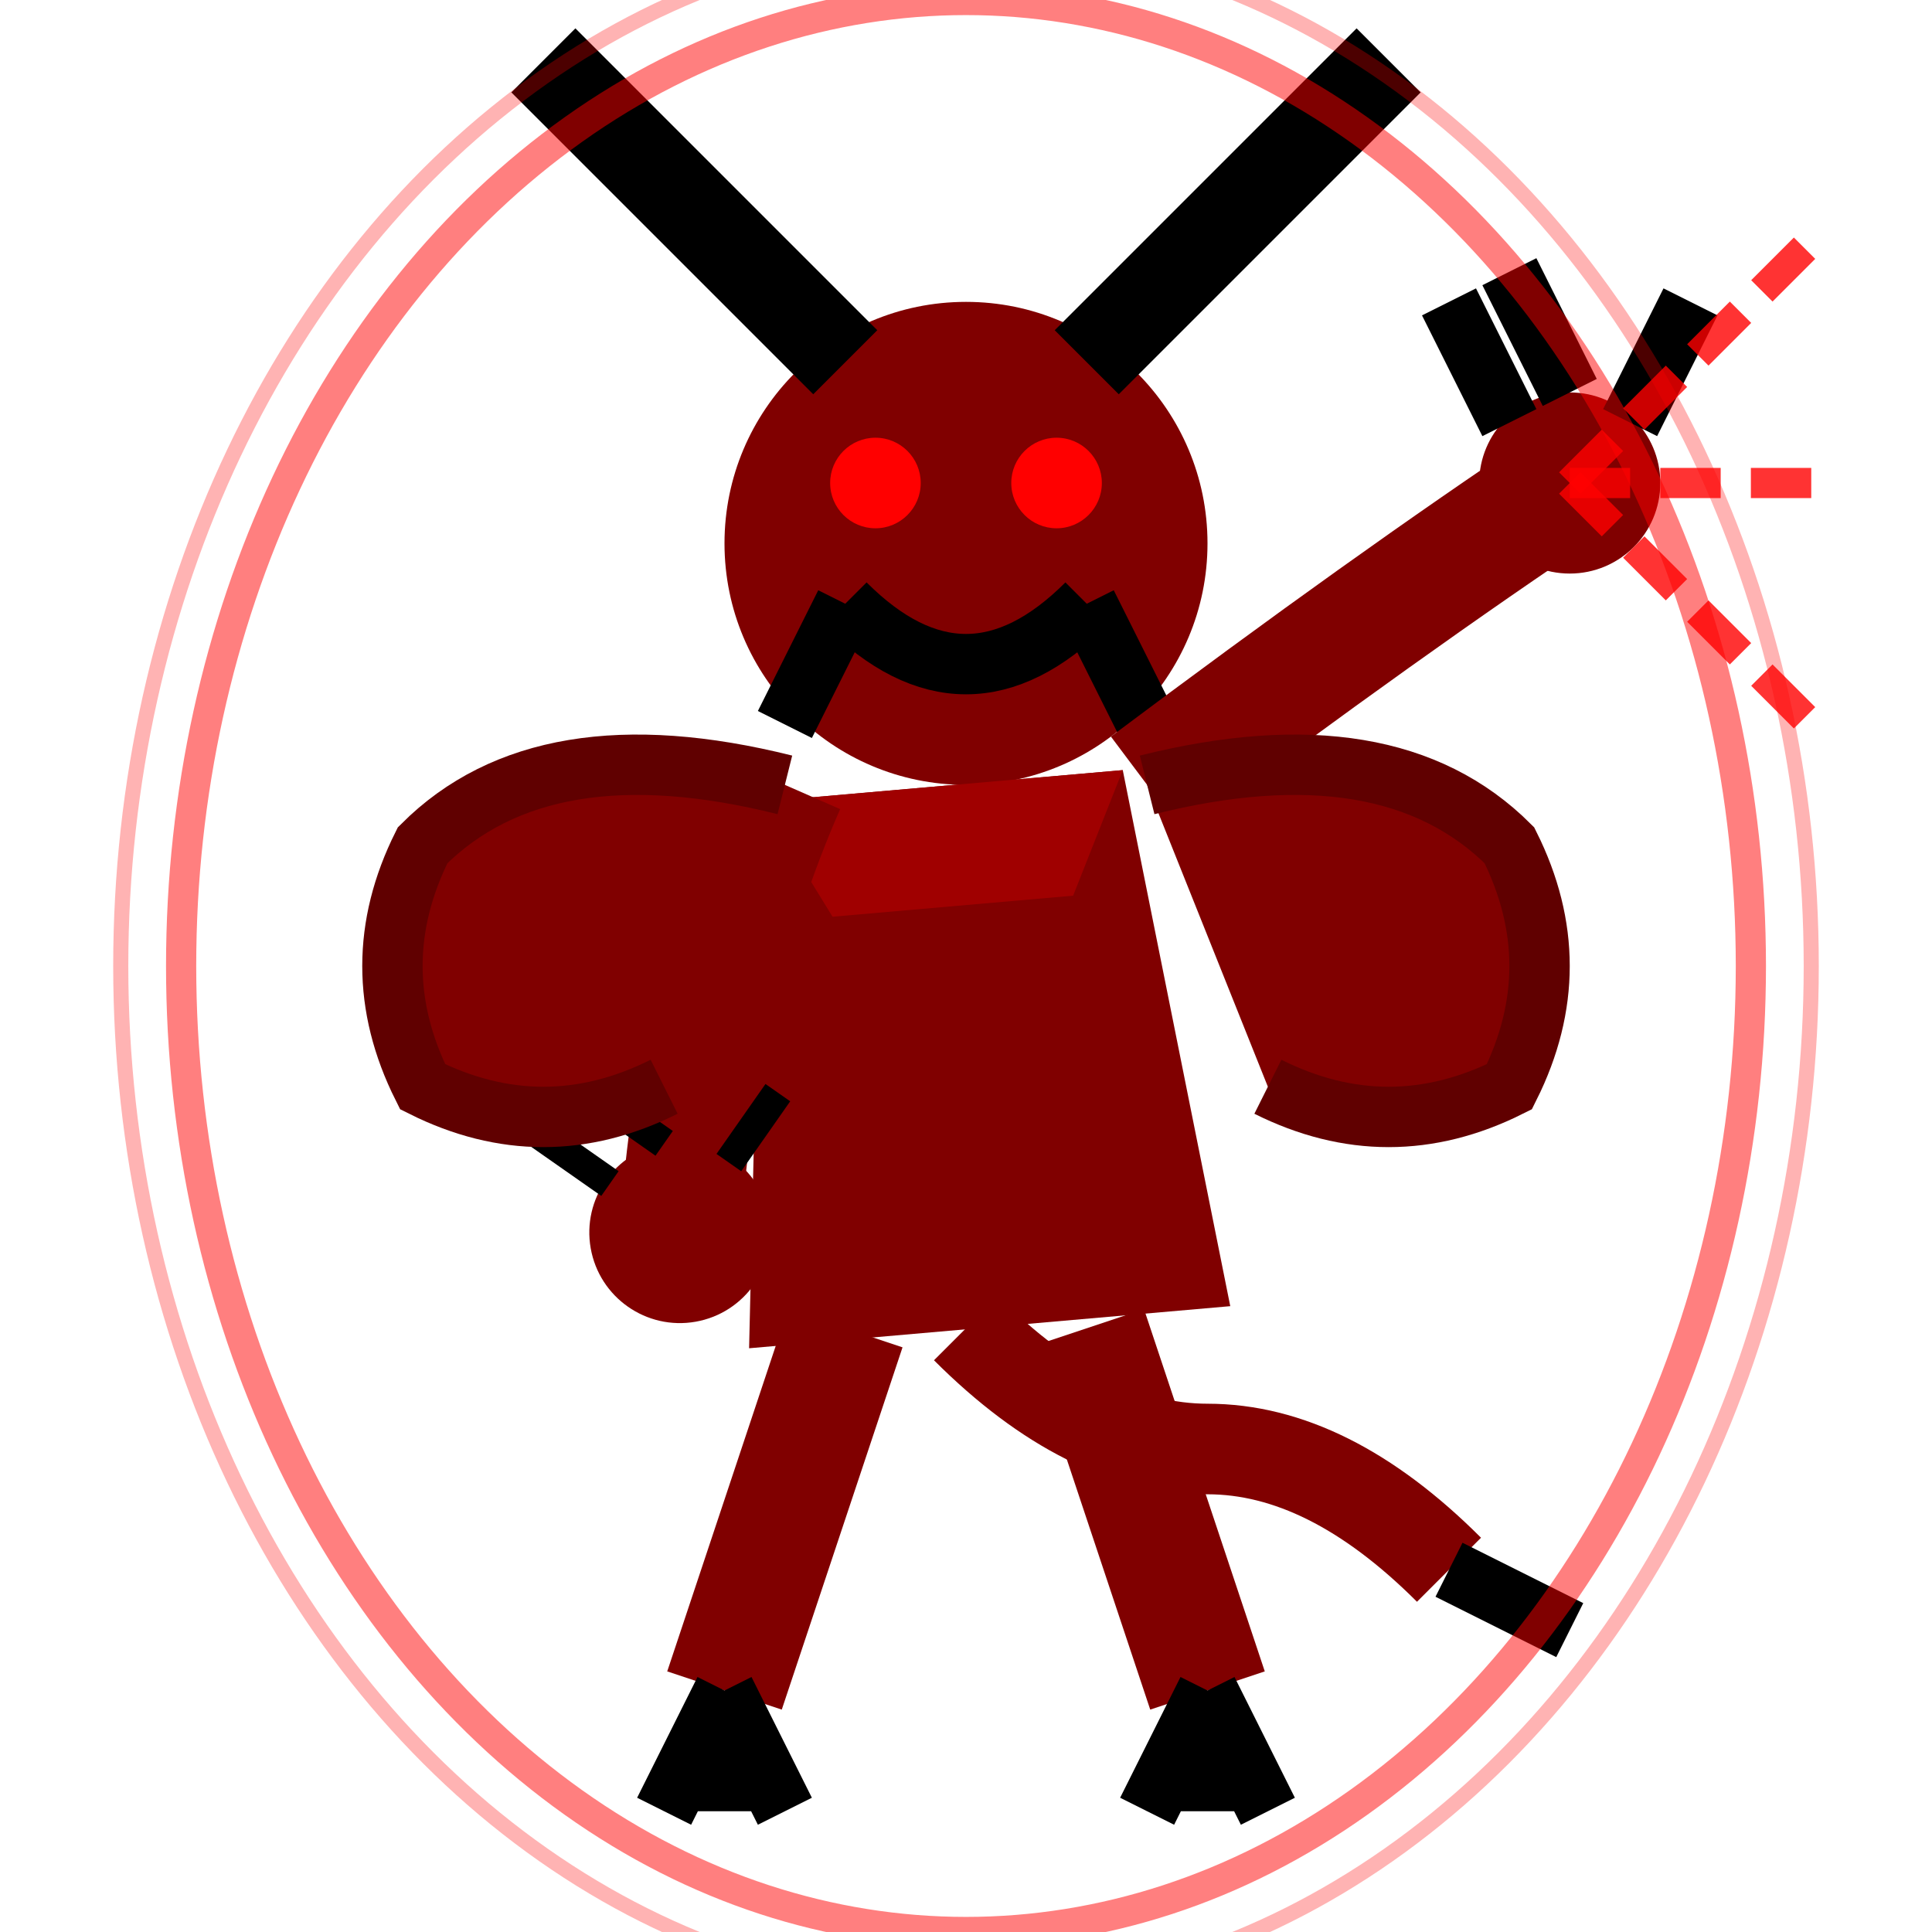 <svg width="64" height="64" xmlns="http://www.w3.org/2000/svg">
  <!-- Enemy 3 (Demon) Attacking Pose -->
  
  <!-- Head with horns (aggressive pose) -->
  <circle cx="32" cy="18" r="8" fill="#800000"/> <!-- Red head -->
  
  <!-- Horns (more prominent in attack) -->
  <path d="M28,12 Q22,6 18,2" stroke="#000000" stroke-width="3" fill="none"/> <!-- Left horn -->
  <path d="M36,12 Q42,6 46,2" stroke="#000000" stroke-width="3" fill="none"/> <!-- Right horn -->
  
  <!-- Face (angry) -->
  <circle cx="29" cy="16" r="1.5" fill="#FF0000"/> <!-- Left eye (red) -->
  <circle cx="35" cy="16" r="1.5" fill="#FF0000"/> <!-- Right eye (red) -->
  <path d="M28,20 Q32,24 36,20" stroke="#000000" stroke-width="2" fill="none"/> <!-- Snarling mouth -->
  <path d="M28,20 L26,24 M36,20 L38,24" stroke="#000000" stroke-width="2"/> <!-- Extended fangs -->
  
  <!-- Torso (tensed for attack) -->
  <path d="M26,26 L38,26 L40,44 L24,44 Z" fill="#800000" transform="rotate(-5 32 35)"/> <!-- Body -->
  <path d="M26,26 L38,26 L36,30 L28,30 Z" fill="#A00000" transform="rotate(-5 32 35)"/> <!-- Chest detail -->
  
  <!-- Arms (attack position) -->
  <path d="M26,26 Q22,32 20,40" stroke="#800000" stroke-width="4" fill="none" transform="rotate(-10 26 26)"/> <!-- Left arm -->
  <path d="M38,26 Q46,20 52,16" stroke="#800000" stroke-width="4" fill="none"/> <!-- Right arm raised for attack -->
  
  <!-- Hands with claws -->
  <circle cx="20" cy="40" r="3" fill="#800000" transform="rotate(-10 26 26)"/> <!-- Left hand -->
  <path d="M18,38 L16,36 M20,37 L18,35 M22,38 L24,36" stroke="#000000" stroke-width="1" transform="rotate(-10 26 26)"/> <!-- Left claws -->
  
  <circle cx="52" cy="16" r="3" fill="#800000"/> <!-- Right hand -->
  <path d="M50,14 L48,10 M52,13 L50,9 M54,14 L56,10" stroke="#000000" stroke-width="2"/> <!-- Right claws extended -->
  
  <!-- Legs (in attack stance) -->
  <path d="M28,44 L24,56" stroke="#800000" stroke-width="4" fill="none"/> <!-- Left leg -->
  <path d="M36,44 L40,56" stroke="#800000" stroke-width="4" fill="none"/> <!-- Right leg -->
  
  <!-- Feet with claws -->
  <path d="M24,56 L22,60 M24,56 L24,60 M24,56 L26,60" stroke="#000000" stroke-width="2" fill="none"/> <!-- Left foot claws -->
  <path d="M40,56 L38,60 M40,56 L40,60 M40,56 L42,60" stroke="#000000" stroke-width="2" fill="none"/> <!-- Right foot claws -->
  
  <!-- Tail (thrashing in attack) -->
  <path d="M32,44 Q36,48 40,48 Q44,48 48,52" stroke="#800000" stroke-width="3" fill="none"/>
  <path d="M48,52 L52,54" stroke="#000000" stroke-width="2" fill="none"/> <!-- Tail tip -->
  
  <!-- Wings (partially extended for attack) -->
  <path d="M26,26 Q18,24 14,28 Q12,32 14,36 Q18,38 22,36" stroke="#600000" stroke-width="2" fill="#800000"/> <!-- Left wing -->
  <path d="M38,26 Q46,24 50,28 Q52,32 50,36 Q46,38 42,36" stroke="#600000" stroke-width="2" fill="#800000"/> <!-- Right wing -->
  
  <!-- Attack effect -->
  <path d="M52,16 Q56,12 60,8" stroke="#FF0000" stroke-width="1" stroke-dasharray="2,1" opacity="0.8"/>
  <path d="M52,16 Q56,16 60,16" stroke="#FF0000" stroke-width="1" stroke-dasharray="2,1" opacity="0.8"/>
  <path d="M52,16 Q56,20 60,24" stroke="#FF0000" stroke-width="1" stroke-dasharray="2,1" opacity="0.8"/>
  
  <!-- Energy aura (intensified) -->
  <ellipse cx="32" cy="32" rx="26" ry="32" stroke="#FF0000" stroke-width="1" fill="none" opacity="0.5"/>
  <ellipse cx="32" cy="32" rx="28" ry="34" stroke="#FF0000" stroke-width="0.5" fill="none" opacity="0.3"/>
</svg>